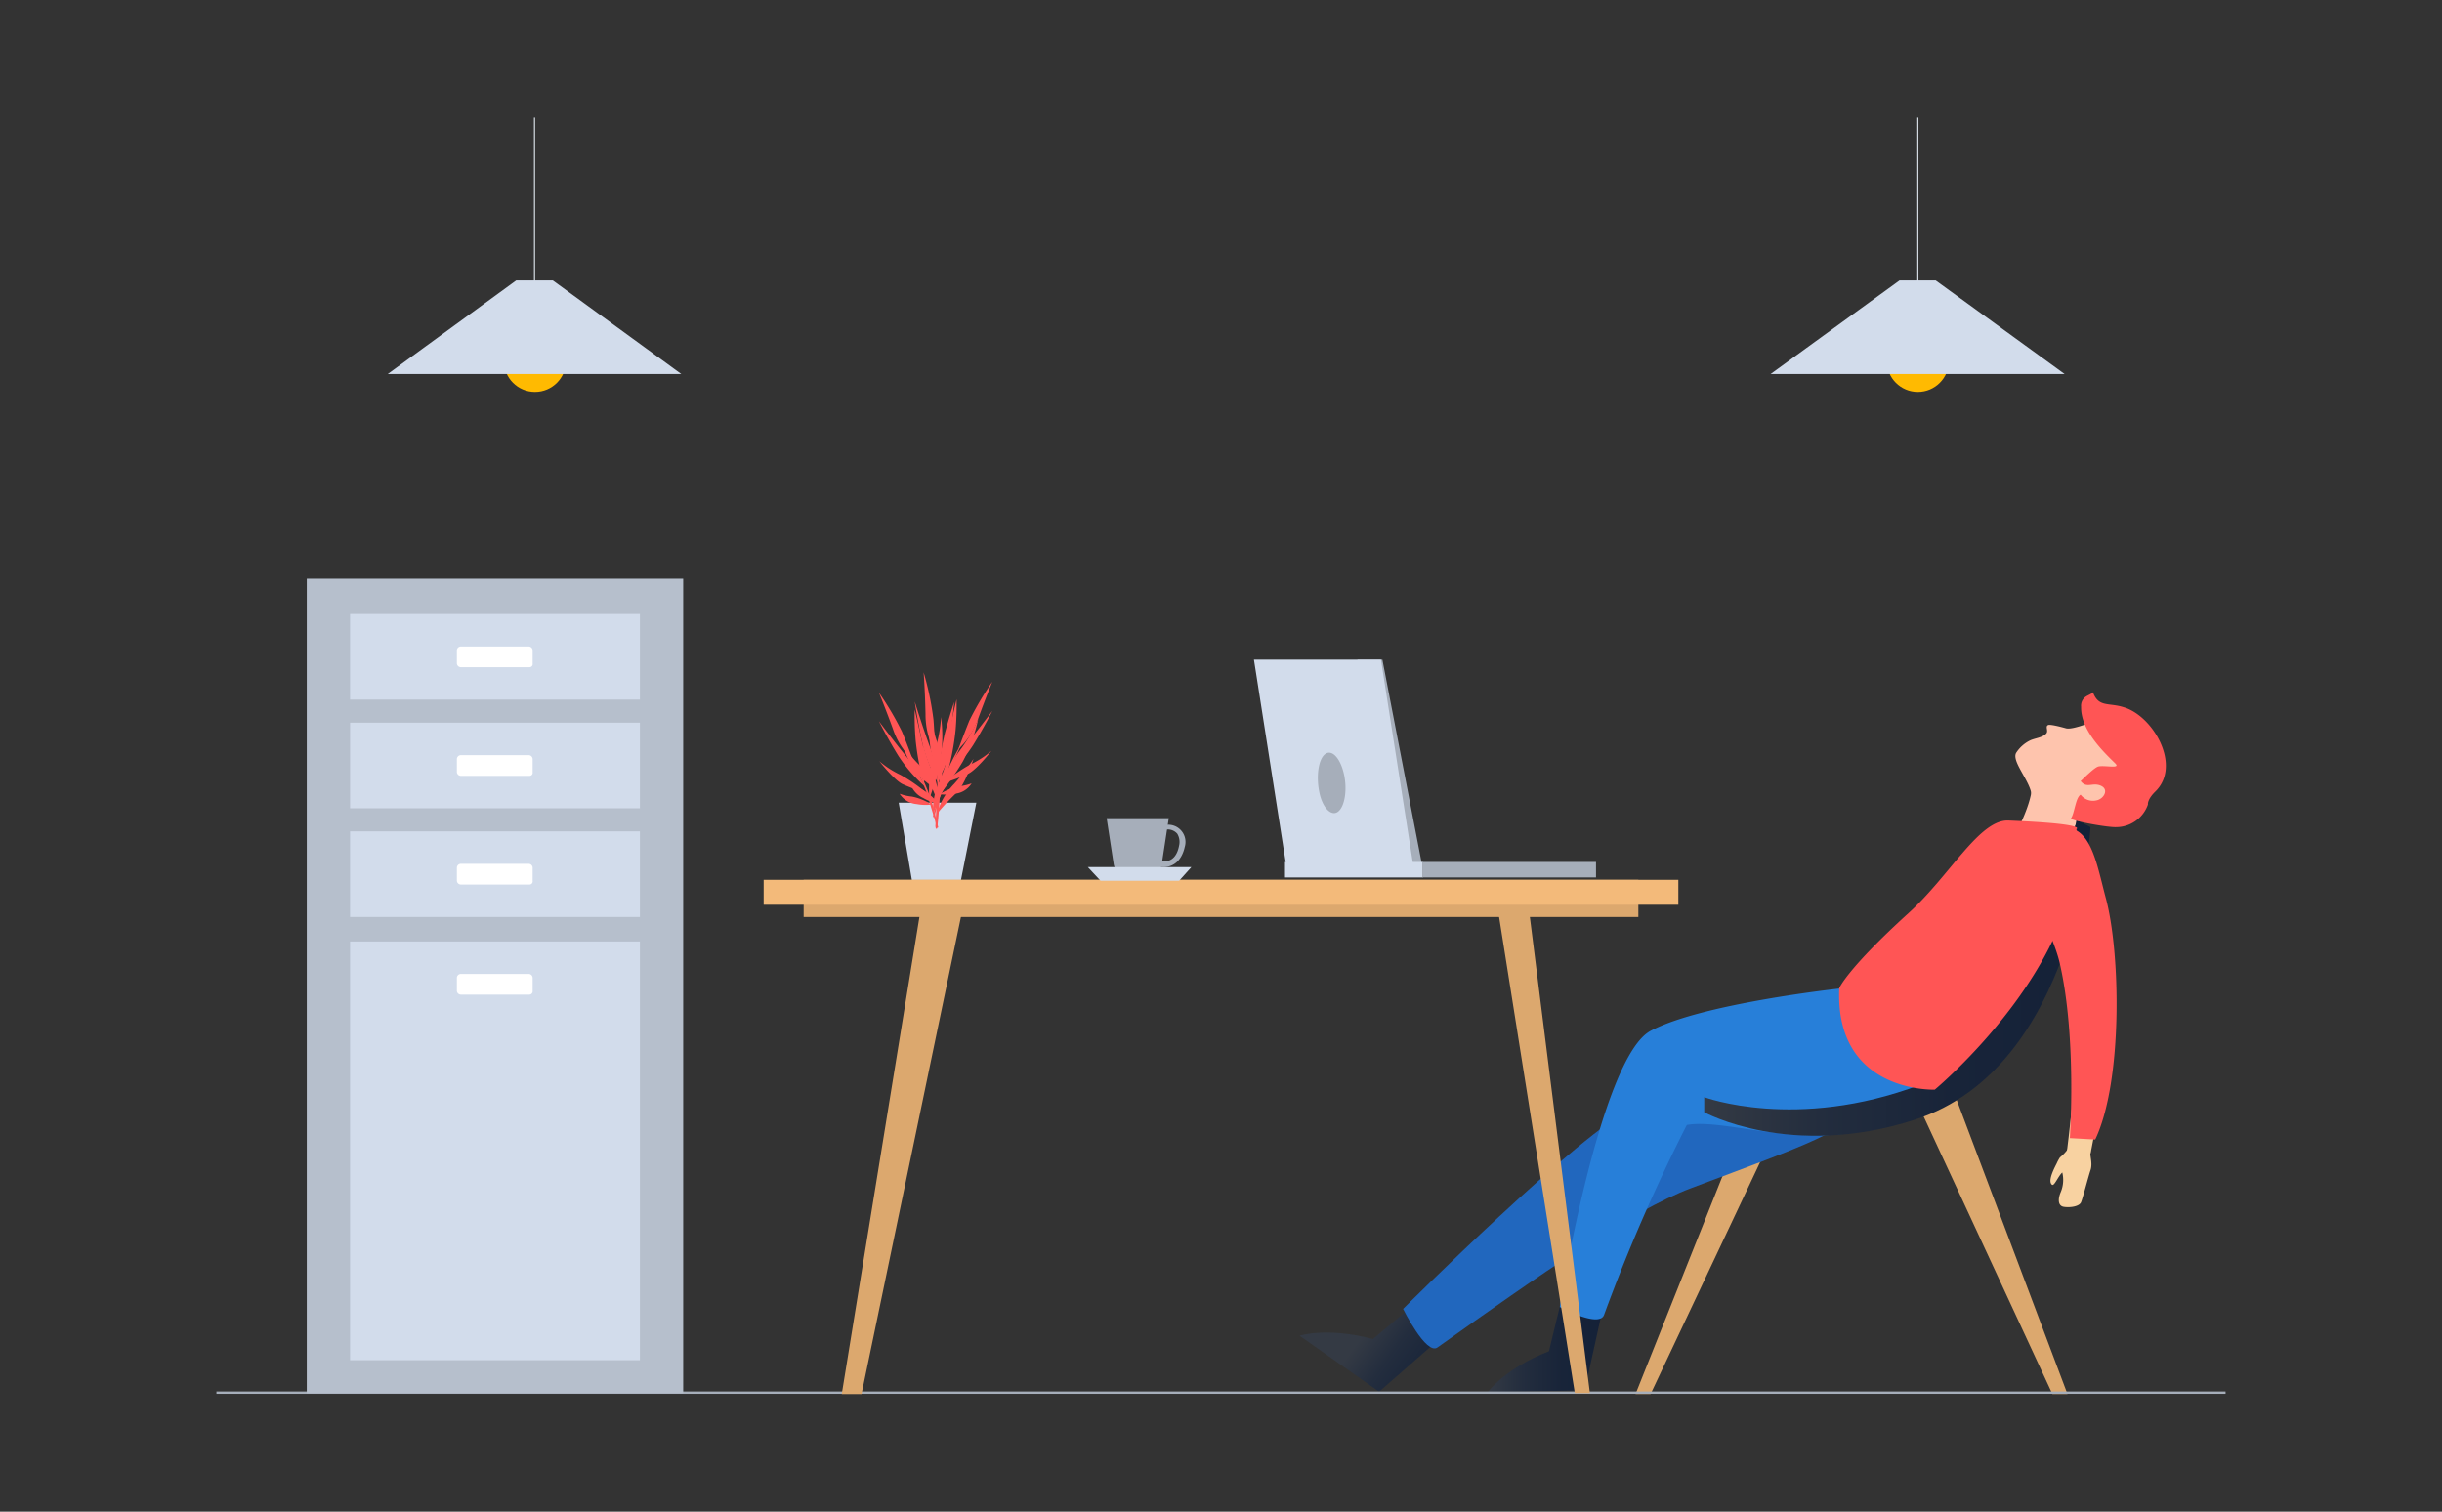<svg id="OBJECTS" xmlns="http://www.w3.org/2000/svg" xmlns:xlink="http://www.w3.org/1999/xlink" viewBox="0 0 519 321.3"><rect x="0" y="0" width="519" height="321.3" fill="#333333" stroke="none"/><defs><linearGradient id="linear-gradient" x1="1030.28" y1="-1887.48" x2="1055.03" y2="-1887.48" gradientTransform="scale(1 -1) rotate(-36 3128.152 53.985)" gradientUnits="userSpaceOnUse"><stop offset="0" stop-color="#343a44"/><stop offset=".3" stop-color="#232d3e"/><stop offset=".64" stop-color="#182439"/><stop offset="1" stop-color="#142138"/></linearGradient><linearGradient id="linear-gradient-2" x1="316.2" y1="-2117.75" x2="340.95" y2="-2117.75" gradientTransform="matrix(1 0 0 -1 0 -1832.6)" xlink:href="#linear-gradient"/><linearGradient id="linear-gradient-3" x1="362.2" y1="-2040.45" x2="444.3" y2="-2040.45" gradientTransform="matrix(1 0 0 -1 0 -1832.6)" xlink:href="#linear-gradient"/><style>.cls-1{fill:#dca86e}.cls-6{fill:#fec4ad}.cls-8{fill:#f8d2a1}.cls-9{fill:none;stroke-miterlimit:10;stroke:#d4dbe2;stroke-width:.25px}.cls-10{fill:#ffba01}.cls-11{fill:#d2dceb}.cls-14{fill:#a6aeba}.cls-16{fill:#fff}.cls-17{fill:#f55}</style></defs><path class="cls-1" d="M408 235.5l28.2 60.8h3.2L415 231.5l-7 4zm-29.1 1.3l-28.1 59.5h-3.2l24.3-60.9 7 1.4z"/><path d="M307.4 283.3l-14.3 12.5-16.9-11.9s5.7-1.9 15.6.7l10.1-8.5z" fill="url(#linear-gradient)"/><path d="M390.2 214.2s-31.6 16.2-42.8 21.1-49.2 42.9-49.2 42.9 4.9 9.9 7.3 8.2c21.5-15.3 41.2-29.1 54-33.9 25.2-9.5 32.2-11.6 38.6-19 0 0-3.8-9-7.9-19.3z" fill="#2167be"/><path d="M340.9 276.9l-4.1 18.6-20.6.4s3.5-5 13-8.7l3.1-12.8z" fill="url(#linear-gradient-2)"/><path d="M391 210.1s-29.4 3.2-40.2 9-19.3 58.7-19.3 58.7 8.3 4.5 9.4 1.7a369.79 369.79 0 0117.6-40.4c10.6-1.9 35.1 10 52.8-7.4-.1-.1-15.4-11.7-20.3-21.6z" fill="#277fd9"/><path class="cls-6" d="M441.7 174.3a41.81 41.81 0 00-3.5 7.9l-12.1-1.1s6.2-9.5 5.8-15.2z"/><path class="cls-6" d="M439.1 154.8c-.7-.2-3.3-.9-3.8-.7-.7.3.1 1.2-.4 1.8-.8.9-2.5 1-3.5 1.5a7.42 7.42 0 00-2.9 2.6c-1 1.7 2.6 5.6 3.2 8.5 1.2 6.1 8.8 7 15.1 5.1a11.26 11.26 0 005.5-4.6c1.4-2.3.6-6.1-.6-8.4a10.05 10.05 0 00-3.4-3.4c-1.1-.8-1.4-4-2.8-4.2 0 .1-4.9 2.2-6.4 1.8z"/><path d="M362.2 233.2s19.6 7.3 45.8-2.6 33.3-56.3 33.3-56.3l3 1.5s-2.9 51.1-37.4 62.2c-26.3 8.5-44.7-1.6-44.7-1.6v-3.2z" fill="url(#linear-gradient-3)"/><path class="cls-8" d="M438.1 204.5s3.1 10.9 3.3 16.3-2.1 23.8-2.1 23.8l5 .6s4.4-21.9 4.5-29.1-4-18.7-4-18.7z"/><path class="cls-8" d="M437.1 247.3c-1.2 2.3-1.7 3.9-1 4.5.5.4 1.3-1.8 2.2-2.6a6.67 6.67 0 01-.3 4.1c-.7 1.6-.6 3 .6 3.2s3.3 0 3.7-1 1.5-5.3 2-6.8-.2-3.1 0-3.9-3.7-2.2-3.7-2.2c-.2.3-1.4 2-1.4 2a9 9 0 01-1.4 1.4 8.79 8.79 0 00-.7 1.3z"/><path class="cls-9" d="M407.6 25v37.7"/><circle class="cls-10" cx="407.6" cy="76.7" r="6.6"/><path class="cls-11" d="M438.8 79.5h-62.5l27.4-19.9h7.7l27.4 19.9z"/><path class="cls-9" d="M113.6 25v37.7"/><circle class="cls-10" cx="113.7" cy="76.7" r="6.6"/><path class="cls-11" d="M144.8 79.5H82.4l27.3-19.9h7.8l27.3 19.9z"/><path stroke="#a6aeba" stroke-width=".5" fill="none" stroke-miterlimit="10" d="M46 296h427"/><path class="cls-11" d="M204 188.2h-10l-3-17.6h16.5l-3.5 17.6z"/><path class="cls-1" d="M318.3 193l16.4 103.1h3.2l-13-103.1h-6.6zm-113.7.1l-21.5 103.2h-4.2l16.8-103.2h8.9z"/><path class="cls-1" d="M170.8 187h177.4v7.9H170.8z"/><path fill="#f3ba7a" d="M162.3 187h194.4v5.3H162.3z"/><path class="cls-14" d="M302.3 184.2h-6.9l-6.9-44h5.3l8.5 44z"/><path class="cls-11" d="M300.4 184.2h-27l-6.9-44h27l6.9 44z"/><path class="cls-11" d="M273.1 183.2h29.3v3.3h-29.3z"/><path class="cls-14" d="M302.3 183.2h36.9v3.3h-36.9zm-16.7-18.8c.8 3.4.2 7-1.2 8.1s-3.3-.7-4-4.1-.2-7 1.2-8.1 3.2.7 4 4.1zm-41.9 22h-3.8a3.32 3.32 0 01-3.2-2.7l-1.5-9.8h13.2l-1.5 9.8a3.32 3.32 0 01-3.2 2.7z"/><path class="cls-14" d="M247.2 184.3h-.6l-.1-.1a6.12 6.12 0 01-2.3-4.3c0-2.6 1.7-4.6 3.8-4.6a3.66 3.66 0 013.8 4.7c-.6 2.7-2.2 4.3-4.6 4.3zm-.1-1.2c2.4.1 3.2-1.8 3.5-3.4a3.36 3.36 0 00-.4-2.5 2.66 2.66 0 00-2.2-.9c-1.4 0-2.6 1.5-2.6 3.4a4.73 4.73 0 001.7 3.4z"/><path class="cls-11" d="M233.9 187.2h16.7l2.6-2.9h-22l2.7 2.9z"/><path fill="#b6bfcc" d="M65.2 123h80v173.1h-80z"/><path class="cls-11" d="M74.4 130.5H136v18.2H74.4z"/><path class="cls-16" d="M112.5 141.8H97.9a.86.86 0 01-.8-.8v-2.8a.86.86 0 01.8-.8h14.5a.86.86 0 01.8.8v2.8a.67.67 0 01-.7.8z"/><path class="cls-11" d="M74.4 153.6H136v18.2H74.4z"/><path class="cls-16" d="M112.5 164.9H97.9a.86.86 0 01-.8-.8v-2.8a.86.86 0 01.8-.8h14.5a.86.86 0 01.8.8v2.8a.67.67 0 01-.7.8z"/><path class="cls-11" d="M74.4 176.7H136v18.2H74.4z"/><path class="cls-16" d="M112.5 188H97.9a.86.86 0 01-.8-.8v-2.8a.86.86 0 01.8-.8h14.5a.86.86 0 01.8.8v2.8a.67.67 0 01-.7.8z"/><path class="cls-11" d="M74.4 200.1H136v89H74.4z"/><path class="cls-16" d="M112.5 211.4H97.9a.86.86 0 01-.8-.8v-2.8a.86.86 0 01.8-.8h14.5a.86.86 0 01.8.8v2.8a.71.71 0 01-.7.8z"/><path class="cls-17" d="M456.5 171s-.2-1 1.5-2.7c5.8-5.5-.4-16.2-6.7-18-3.2-1-5.3.1-6.5-3.2.1.2-1.3.8-1.4.9a2.32 2.32 0 00-1.1 2.2c-.1 4.7 4.1 9 7.2 12 1.4 1.3-2.1.4-3.5.7-.9.2-3.3 2.7-3.8 3.1 1.3 1.7 2.5.2 4.3 1s.6 2.8-.9 3.1a3.28 3.28 0 01-3.4-1.2c-1.1.6-1.3 4.1-2.1 5.1 1.2.7 8.1 1.9 9.7 1.8a7.16 7.16 0 006.7-4.8zm-15.2 5.2c2.5 28.3-30.1 55.4-30.1 55.4s-21.3.8-20.3-21.6c0 0 1.7-4.1 14.8-16 8.8-8 15-19.9 21.2-19.6 17 .7 14.4 1.8 14.4 1.8zm-240.1-11.3a26.35 26.35 0 013.7-6.1c2.4-2.9 6-7.7 6-7.7s-1.7 3.4-4.1 7.3a31.63 31.63 0 01-5.6 6.5zm2.5-5.7a15.67 15.67 0 004.2-6.5c1.6-4.4 3-7.8 3-7.8a65.15 65.15 0 00-4.9 8.3c-1.4 3.5-2.3 6-2.3 6zm-2.3 5a55.65 55.65 0 001.7-9.1 62.74 62.74 0 00.2-6.5s-1.7 7.3-2.3 10.4a10.14 10.14 0 00.4 5.2zm-1.2 3.4a30.65 30.65 0 00-1-9.8 27.16 27.16 0 01-1.5-7.6 32.4 32.4 0 00.1 9.1 58.51 58.51 0 002.4 8.3zm.4-1.2a34.47 34.47 0 015.6-3.9 20.11 20.11 0 004.5-2.9s-3.2 4.1-5 4.9a42.48 42.48 0 01-5.1 1.9zm-1.2 4.4a14.41 14.41 0 00-1.3-6.9 39.08 39.08 0 01-2-6s-.1 5.5 1 7.5 2.3 5.4 2.3 5.4zm.3-2a12 12 0 014.2-1.7 10.29 10.29 0 002.6-.6 4.72 4.72 0 01-3.6 2.2 10.17 10.17 0 01-3.2.1z"/><path class="cls-17" d="M198.3 173.5c.5-1.8 1-4.5 1.7-6.4a52.42 52.42 0 014.5-9.3c-1.9 4.3-3.4 6.8-4.4 10.5-.4 1.5-1.1 3.5-1.4 4.9 0 .4-.3.7-.4.3zm1-7.2a27.84 27.84 0 00-1.6-7.4c-1.4-3.7-3.3-9.8-3.3-9.8s.6 4 1.6 8.7a30.76 30.76 0 003.3 8.5zm-.6-6.5a16.63 16.63 0 01-2-8c-.1-5-.4-8.9-.4-8.9a62.56 62.56 0 012.1 10.1c.3 4 .3 6.8.3 6.8zm.6 5.8a64.38 64.38 0 011.5-9.7c1.1-4.1 2-6.7 2-6.7s-.8 7.9-1.3 11.2a11.23 11.23 0 01-2.2 5.2z"/><path class="cls-17" d="M199.3 169.4a29.45 29.45 0 014.4-9.5 33.43 33.43 0 004.2-7.1 34.45 34.45 0 01-3.3 9.1 62 62 0 01-5.3 7.5zm0-1.3s-2.6-4.4-4.2-5.8a24.91 24.91 0 01-3.5-4.5s1.8 5.2 3.3 6.7 4.4 3.6 4.4 3.6zm-.2 4.9a15 15 0 013.7-6.4 47.6 47.6 0 004.1-5.3s-1.8 5.5-3.6 7.2a51.58 51.58 0 00-4.2 4.5zm.3-2.2a10.89 10.89 0 00-3.6-3.1 8.29 8.29 0 01-2.4-1.5 5 5 0 002.8 3.4 10.12 10.12 0 003.2 1.2z"/><path class="cls-17" d="M199.2 176c.2-1.9.5-4.9.5-7a57.79 57.79 0 00-1.3-10.9c.5 5 1.1 8 .7 12-.1 1.6-.2 3.9-.3 5.4 0 .5.2.9.4.5zm-2.7-8.9a26.35 26.35 0 00-3.7-6.1c-2.4-2.9-6-7.7-6-7.7s1.7 3.4 4.1 7.3a31.63 31.63 0 005.6 6.5zm-2.5-5.6a15.67 15.67 0 01-4.2-6.5c-1.6-4.4-3-7.8-3-7.8a65.15 65.15 0 014.9 8.3c1.4 3.4 2.3 6 2.3 6zm2.3 4.9a55.65 55.65 0 01-1.7-9.1 62.74 62.74 0 01-.2-6.5s1.7 7.3 2.3 10.4a10.14 10.14 0 01-.4 5.2z"/><path class="cls-17" d="M197.5 169.8a30.65 30.65 0 011-9.8 27.16 27.16 0 001.5-7.6 32.4 32.4 0 01-.1 9.1 58.51 58.51 0 01-2.4 8.3zm-.5-1.2a34.47 34.47 0 00-5.6-3.9 20.11 20.11 0 01-4.5-2.9s3.2 4.1 5 4.9a50.3 50.3 0 005.1 1.9zm1.3 4.5a14.41 14.41 0 011.3-6.9 39.08 39.08 0 002-6s.1 5.5-1 7.5-2.3 5.4-2.3 5.4zm-.3-2.1a12 12 0 00-4.2-1.7 10.29 10.29 0 01-2.6-.6 4.72 4.72 0 003.6 2.2 10.17 10.17 0 003.2.1z"/><path class="cls-17" d="M199.4 175.8c-.5-1.8-1-4.5-1.7-6.4a52.42 52.42 0 00-4.5-9.3c1.9 4.3 3.4 6.8 4.4 10.5.4 1.5 1.1 3.5 1.4 4.9 0 .3.3.6.4.3zm238.4 29.1c3.6 15.8 2.1 37 2.1 37l5.4.3c5.9-12.4 5.4-39.9 2.2-51.5-1.8-6.8-2.9-13.6-7.5-14.7-2.9-.7-8.8 1.4-9.6 4.3-1.6 6.3 5.7 16.9 7.4 24.6z"/></svg>